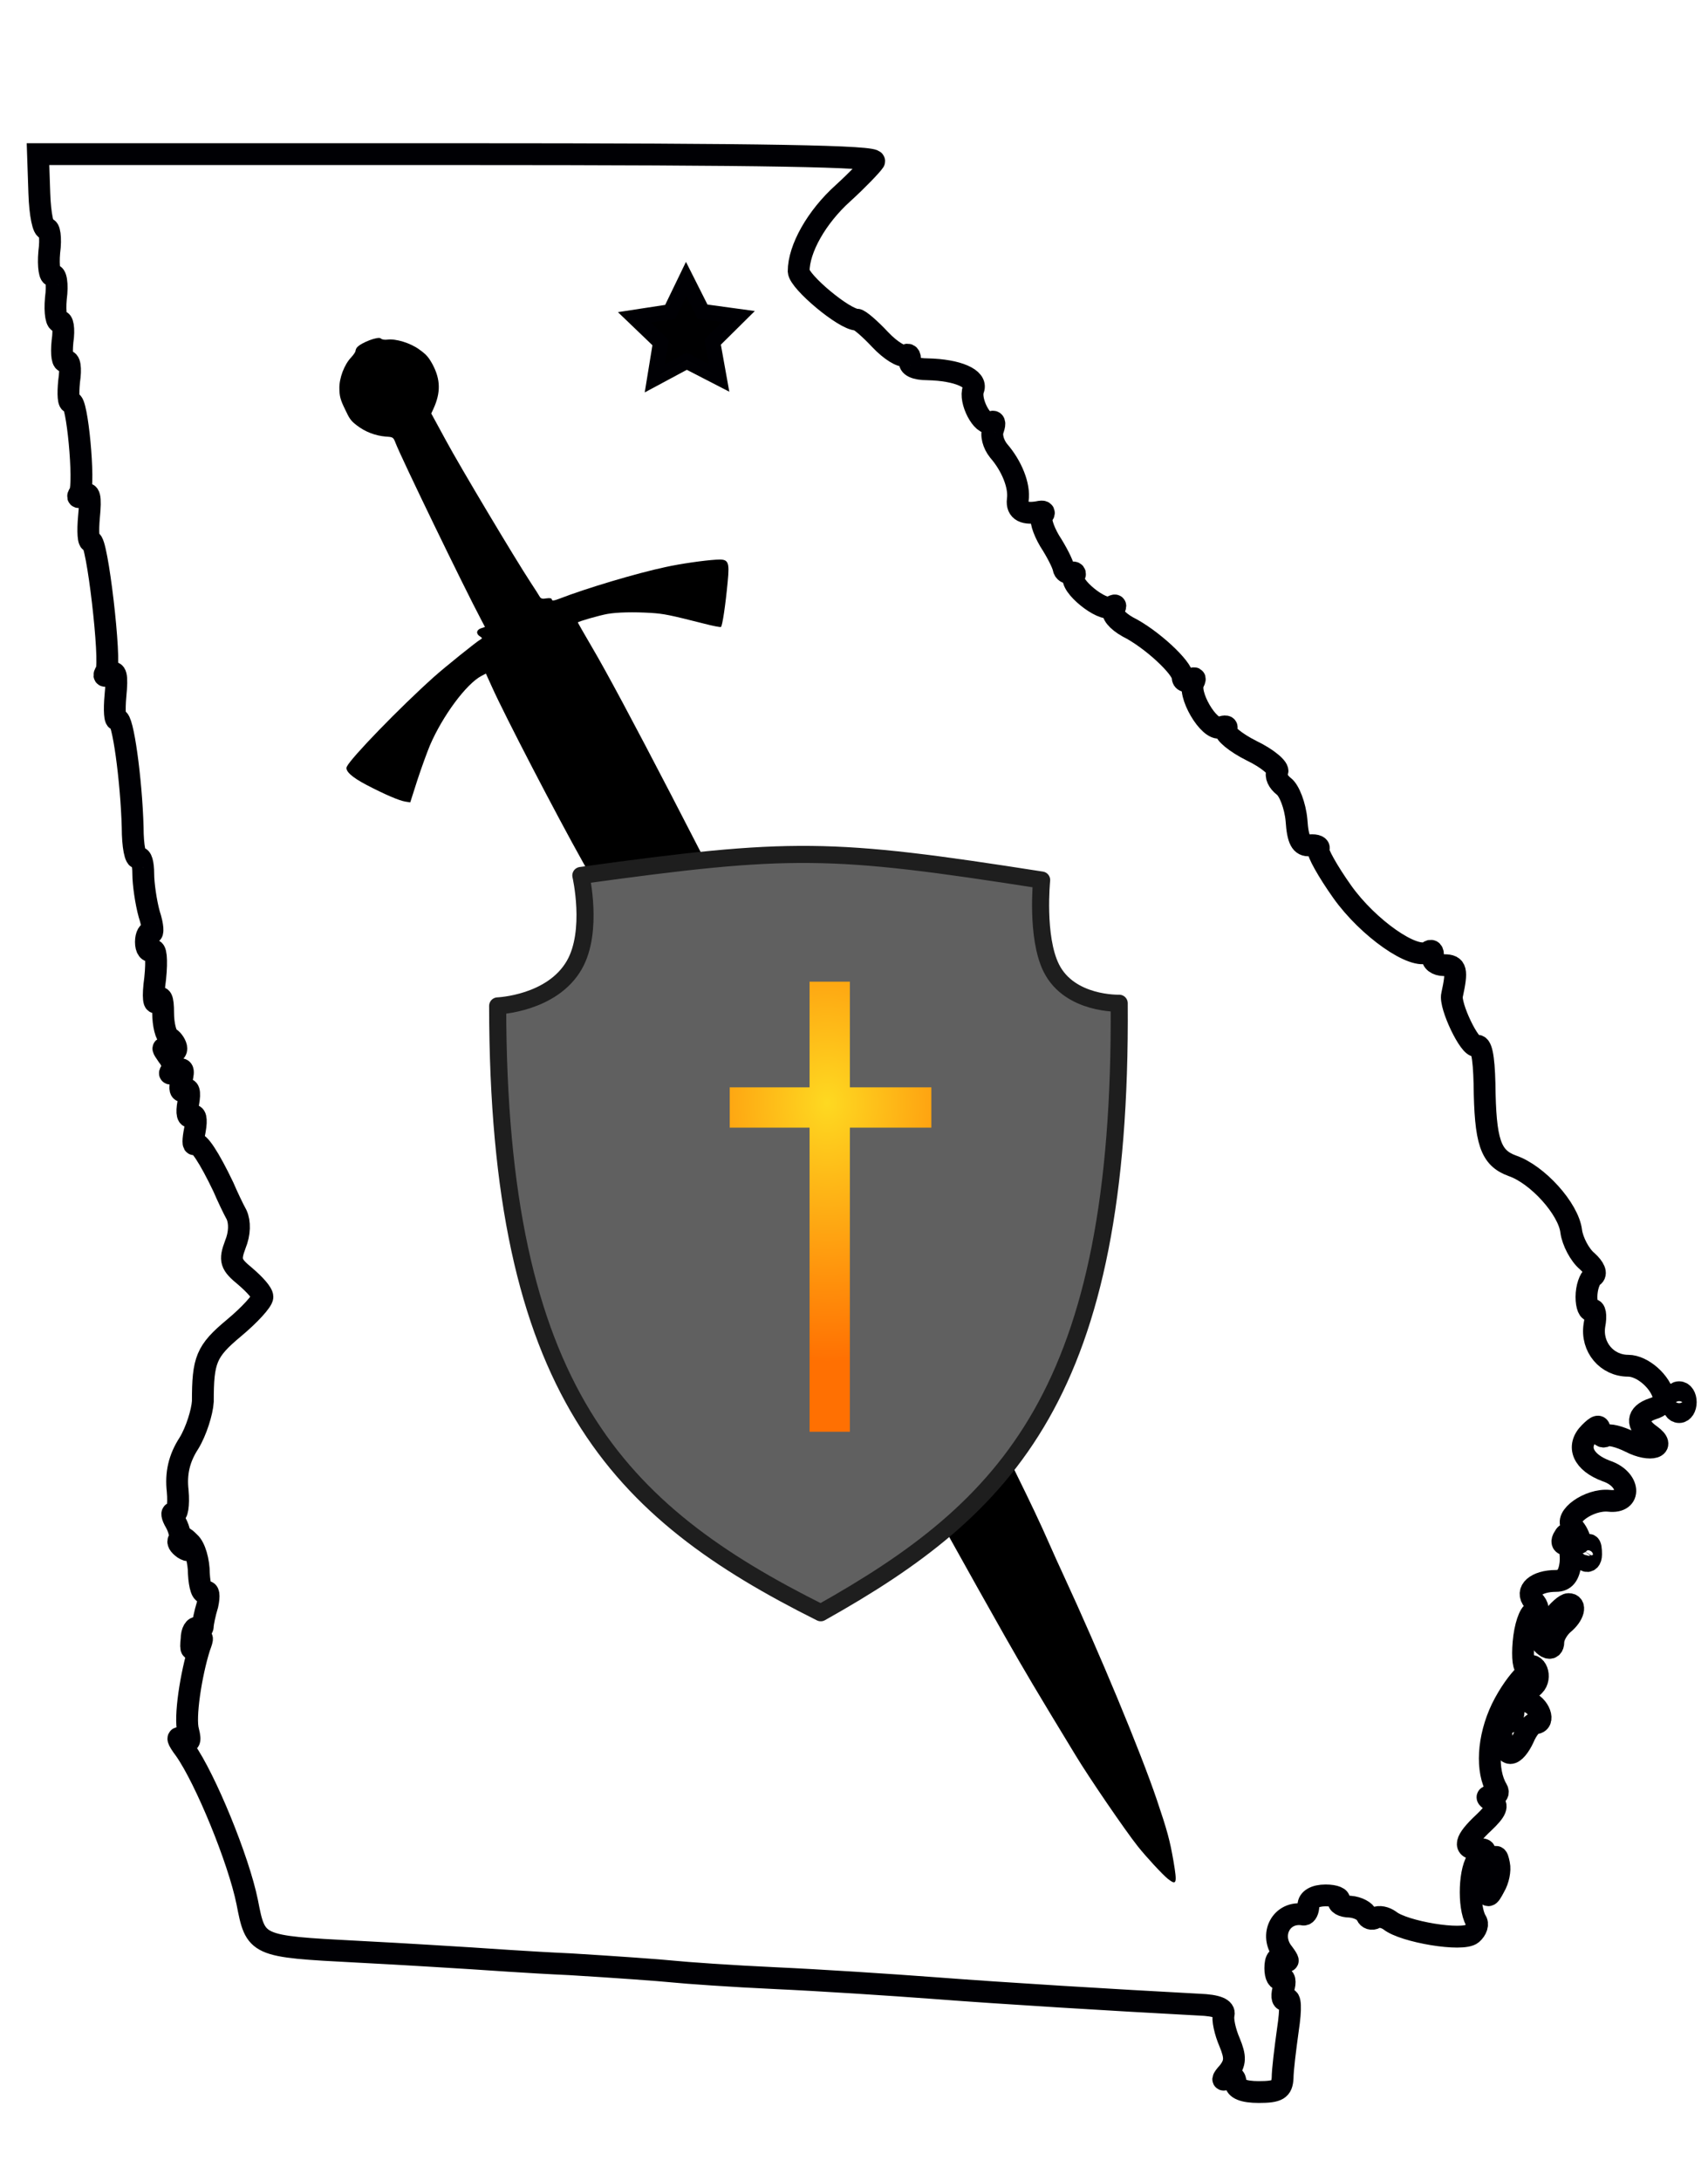 <?xml version="1.0" encoding="UTF-8" standalone="no"?>
<svg
   xmlns:dc="http://purl.org/dc/elements/1.1/"
   xmlns:cc="http://creativecommons.org/ns#"
   xmlns:rdf="http://www.w3.org/1999/02/22-rdf-syntax-ns#"
   xmlns:svg="http://www.w3.org/2000/svg"
   xmlns="http://www.w3.org/2000/svg"
   xmlns:xlink="http://www.w3.org/1999/xlink"
   version="1.1"
   height="755.36px"
   width="591.6px"
   id="svg2"
   viewBox="0 0 258.0 300.0">
  <defs
     id="defs31">
    <linearGradient
       id="linearGradient4753">
      <stop
         id="stop4749"
         offset="0"
         style="stop-color:#fed921;stop-opacity:1" />
      <stop
         id="stop4751"
         offset="1"
         style="stop-color:#ff7002;stop-opacity:1" />
    </linearGradient>
    <radialGradient
       gradientUnits="userSpaceOnUse"
       gradientTransform="matrix(2.04,-0.027,0.034,2.568,-272.012,-609.967)"
       r="15.228"
       fy="388.998"
       fx="250.105"
       cy="388.998"
       cx="250.105"
       id="radialGradient4757"
       xlink:href="#linearGradient4753" />
    <filter
       id="filter4937"
       style="color-interpolation-filters:sRGB;">
      <feFlood
         id="feFlood4927"
         result="flood"
         flood-color="rgb(0,0,0)"
         flood-opacity="0.498" />
      <feComposite
         id="feComposite4929"
         result="composite1"
         operator="in"
         in2="SourceGraphic"
         in="flood" />
      <feGaussianBlur
         id="feGaussianBlur4931"
         result="blur"
         stdDeviation="3"
         in="composite1" />
      <feOffset
         id="feOffset4933"
         result="offset"
         dy="2.6"
         dx="1.7" />
      <feComposite
         id="feComposite4935"
         result="composite2"
         operator="over"
         in2="offset"
         in="SourceGraphic" />
    </filter>
    <filter
       id="filter5009"
       style="color-interpolation-filters:sRGB;">
      <feFlood
         id="feFlood4999"
         result="flood"
         flood-color="rgb(0,0,0)"
         flood-opacity="0.498" />
      <feComposite
         id="feComposite5001"
         result="composite1"
         operator="in"
         in2="SourceGraphic"
         in="flood" />
      <feGaussianBlur
         id="feGaussianBlur5003"
         result="blur"
         stdDeviation="3"
         in="composite1" />
      <feOffset
         id="feOffset5005"
         result="offset"
         dy="1.8"
         dx="0.6" />
      <feComposite
         id="feComposite5007"
         result="composite2"
         operator="over"
         in2="offset"
         in="SourceGraphic" />
    </filter>
  </defs>
  <g
     id="g5028">
    <g
       id="g2427"
       style="fill:none;stroke:#000004;stroke-opacity:1;fill-opacity:1;stroke-width:3.297;stroke-miterlimit:4;stroke-dasharray:none">
      <path
         style="opacity:1;fill:none;fill-opacity:1;stroke:#000004;stroke-opacity:1;stroke-width:3.297;stroke-miterlimit:4;stroke-dasharray:none"
         id="path10"
         d="M 5.94,14.47 C 6.04,17.67 6.54,20.07 7.04,19.87 C 7.44,19.57 7.74,21.17 7.44,23.37 C 7.24,25.57 7.54,27.17 7.94,26.87 C 8.44,26.57 8.74,28.17 8.44,30.37 C 8.24,32.57 8.54,34.17 9.04,33.87 C 9.44,33.57 9.74,34.87 9.44,36.87 C 9.24,38.87 9.44,40.17 9.94,39.87 C 10.54,39.57 10.74,40.87 10.44,42.87 C 10.24,44.87 10.34,46.27 10.74,46.07 C 11.64,45.47 12.84,58.37 12.04,59.77 C 11.54,60.47 11.84,60.57 12.64,60.07 C 13.54,59.47 13.74,60.27 13.44,63.37 C 13.24,65.57 13.34,67.27 13.74,67.07 C 14.64,66.47 16.84,85.37 16.04,86.67 C 15.54,87.47 15.74,87.57 16.64,87.07 C 17.54,86.47 17.74,87.27 17.44,90.37 C 17.24,92.57 17.34,94.27 17.74,93.97 C 18.54,93.57 19.84,103.07 20.04,110.27 C 20.04,113.07 20.44,115.17 20.94,114.87 C 21.34,114.67 21.64,115.67 21.64,117.27 C 21.64,118.77 22.04,121.57 22.54,123.37 C 23.14,125.17 23.14,126.37 22.84,126.17 C 22.44,125.87 22.04,126.57 22.04,127.57 C 22.04,128.57 22.44,129.17 23.04,128.87 C 23.54,128.47 23.74,130.17 23.44,133.07 C 23.04,135.97 23.24,137.27 23.74,136.47 C 24.34,135.47 24.64,136.07 24.64,138.27 C 24.64,139.97 25.04,141.77 25.64,142.07 C 26.14,142.37 26.64,143.17 26.64,143.67 C 26.64,144.27 26.04,144.37 25.44,143.97 C 24.44,143.37 24.44,143.47 25.34,144.77 C 26.04,145.57 26.24,146.67 25.84,147.07 C 25.44,147.57 25.74,147.57 26.54,147.07 C 27.64,146.47 27.84,146.77 27.44,148.37 C 27.04,149.77 27.24,150.37 27.84,149.97 C 28.54,149.47 28.74,150.17 28.44,151.87 C 28.14,153.47 28.34,154.27 28.94,153.87 C 29.54,153.47 29.74,154.27 29.44,155.97 C 29.14,157.47 29.14,158.37 29.44,158.07 C 29.94,157.57 31.64,160.17 33.74,164.57 C 34.34,165.97 35.24,167.87 35.74,168.77 C 36.24,169.87 36.24,171.57 35.54,173.27 C 34.64,175.67 34.84,176.27 37.04,178.07 C 38.44,179.27 39.64,180.57 39.64,181.17 C 39.64,181.77 37.74,183.87 35.34,185.87 C 31.14,189.37 30.64,190.67 30.64,196.97 C 30.54,198.57 29.64,201.47 28.54,203.27 C 27.04,205.57 26.54,207.87 26.84,210.47 C 27.04,212.67 26.74,214.17 26.34,213.87 C 25.84,213.57 25.94,214.27 26.54,215.27 C 27.14,216.37 27.34,217.57 27.04,217.87 C 26.74,218.17 27.04,218.67 27.74,219.17 C 28.54,219.67 28.74,219.47 28.14,218.47 C 27.54,217.37 27.64,217.27 28.64,218.27 C 29.44,218.97 30.04,221.07 30.04,222.97 C 30.14,224.87 30.54,226.17 31.04,225.77 C 31.54,225.47 31.64,226.27 31.34,227.67 C 30.94,228.97 30.64,230.47 30.64,230.87 C 30.64,231.37 30.24,231.47 29.84,231.17 C 29.44,230.97 28.94,231.67 28.94,232.87 C 28.74,234.67 28.94,234.77 29.74,233.57 C 30.64,232.37 30.74,232.47 30.14,234.07 C 28.84,238.17 27.84,244.77 28.44,246.77 C 28.84,248.37 28.64,248.67 27.54,247.97 C 26.64,247.47 26.74,247.97 27.94,249.57 C 31.04,253.97 36.04,266.17 37.34,272.57 C 38.64,279.27 38.64,279.27 53.94,280.07 C 61.74,280.47 69.44,280.97 71.14,281.07 C 72.84,281.17 79.54,281.67 86.14,281.97 C 92.74,282.37 99.74,282.87 101.64,283.07 C 103.54,283.27 110.54,283.77 117.14,284.07 C 123.74,284.37 134.54,285.07 141.14,285.57 C 151.54,286.37 168.04,287.37 181.14,288.07 C 183.84,288.17 185.04,288.67 184.84,289.57 C 184.64,290.27 185.04,292.17 185.74,293.77 C 186.64,295.97 186.64,296.87 185.54,298.27 C 184.54,299.37 184.54,299.67 185.44,299.17 C 186.14,298.77 186.64,298.97 186.64,299.87 C 186.64,300.77 187.84,301.27 190.14,301.27 C 193.04,301.27 193.64,300.87 193.74,299.17 C 193.74,297.97 194.14,294.77 194.54,291.87 C 195.04,288.57 194.94,286.87 194.34,287.27 C 193.74,287.67 193.54,286.97 193.84,285.77 C 194.24,284.57 194.04,283.77 193.54,284.17 C 193.04,284.47 192.64,283.77 192.64,282.57 C 192.64,281.17 193.04,280.67 193.94,281.17 C 194.74,281.77 194.74,281.47 193.84,280.27 C 191.64,277.57 193.54,273.87 196.94,274.47 C 197.34,274.47 197.64,273.87 197.64,273.07 C 197.64,272.17 198.64,271.57 200.24,271.57 C 201.64,271.57 202.54,271.97 202.24,272.37 C 202.04,272.77 202.74,273.27 203.94,273.27 C 205.14,273.37 206.24,273.97 206.44,274.57 C 206.64,275.07 207.24,275.27 207.74,274.97 C 208.34,274.67 209.24,274.87 209.94,275.37 C 212.04,277.07 220.94,278.57 222.34,277.37 C 223.04,276.77 223.34,275.87 222.94,275.37 C 221.74,273.27 221.94,267.37 223.34,265.97 C 224.64,264.77 224.54,264.57 223.24,264.57 C 220.94,264.57 221.24,263.27 224.14,260.57 C 226.04,258.77 226.34,257.97 225.44,257.37 C 224.44,256.77 224.44,256.57 225.44,256.57 C 226.14,256.57 226.44,256.07 226.14,255.57 C 224.44,252.77 224.74,247.77 226.84,243.37 C 229.04,238.87 232.64,235.47 231.24,239.27 C 230.64,240.67 230.84,240.77 231.74,239.87 C 232.94,238.67 232.04,236.17 230.64,237.07 C 230.14,237.37 229.94,235.67 230.14,233.37 C 230.34,230.97 231.04,228.97 231.64,228.77 C 232.44,228.47 232.44,227.97 231.64,227.07 C 230.34,225.57 232.04,224.07 235.04,224.07 C 236.34,224.07 237.04,223.27 237.24,221.27 C 237.34,219.77 237.04,218.57 236.54,218.57 C 235.94,218.57 235.84,218.07 236.24,217.47 C 236.64,216.67 237.14,216.77 237.74,217.67 C 238.24,218.47 238.64,218.57 238.64,218.07 C 238.64,217.47 238.14,216.47 237.54,215.87 C 236.14,214.47 240.04,211.67 243.04,211.97 C 246.54,212.37 246.24,208.67 242.64,207.47 C 239.14,206.17 238.04,203.77 240.14,201.67 C 241.24,200.57 241.64,200.47 241.64,201.37 C 241.64,202.07 242.04,202.47 242.54,202.17 C 243.04,201.87 244.64,202.27 246.24,203.07 C 249.34,204.67 251.84,203.87 249.34,202.07 C 247.04,200.47 247.24,198.87 249.64,198.07 C 250.74,197.77 251.54,196.97 251.34,196.37 C 250.94,194.07 248.14,191.57 245.94,191.57 C 242.74,191.57 240.34,188.77 240.84,185.47 C 241.14,183.97 240.94,182.87 240.44,183.17 C 240.04,183.47 239.64,182.57 239.64,181.17 C 239.64,179.77 240.14,178.37 240.64,178.07 C 241.24,177.67 240.84,176.77 239.74,175.77 C 238.64,174.87 237.54,172.77 237.34,171.27 C 236.94,167.87 232.24,162.67 228.44,161.37 C 225.14,160.17 224.34,157.77 224.24,148.97 C 224.14,144.77 223.74,142.97 223.04,143.27 C 222.04,143.67 218.94,137.17 219.34,135.57 C 220.14,131.87 220.04,131.07 218.14,131.07 C 217.04,131.07 216.24,130.47 216.44,129.77 C 216.54,128.97 216.24,128.67 215.74,129.07 C 213.64,130.37 206.64,125.47 202.74,119.97 C 200.54,116.87 198.94,113.97 199.14,113.57 C 199.44,113.17 198.84,112.87 197.84,112.97 C 196.54,113.07 196.04,112.17 195.84,109.17 C 195.64,106.97 194.74,104.67 193.94,104.07 C 193.04,103.37 192.64,102.47 192.94,101.87 C 193.24,101.37 191.54,99.87 189.04,98.67 C 186.64,97.47 184.84,95.97 185.14,95.47 C 185.54,94.97 185.14,94.87 184.34,95.17 C 182.64,95.77 179.24,89.97 180.34,88.27 C 180.64,87.67 180.44,87.57 179.84,87.97 C 179.14,88.37 178.64,88.17 178.64,87.57 C 178.64,86.17 173.94,81.77 170.34,79.97 C 168.74,79.07 167.84,77.97 168.24,77.37 C 168.64,76.67 168.54,76.57 167.84,76.97 C 166.54,77.77 161.44,73.67 162.24,72.37 C 162.54,71.87 162.34,71.67 161.84,71.77 C 161.24,71.97 160.74,71.67 160.64,71.07 C 160.54,70.47 159.64,68.67 158.54,66.97 C 157.54,65.27 157.04,63.57 157.44,63.17 C 157.84,62.77 157.74,62.47 157.14,62.57 C 154.74,63.07 153.54,62.47 153.74,60.77 C 154.04,58.67 152.84,55.67 150.84,53.37 C 150.04,52.37 149.64,50.97 150.04,50.07 C 150.34,49.17 150.24,48.77 149.64,49.07 C 148.44,49.77 146.34,45.77 147.04,44.07 C 147.64,42.47 144.64,41.17 140.14,41.07 C 138.24,41.07 137.24,40.57 137.44,39.77 C 137.54,38.97 137.24,38.67 136.74,38.97 C 136.24,39.27 134.54,38.27 132.94,36.57 C 131.44,34.97 129.84,33.57 129.44,33.57 C 127.54,33.57 120.74,27.87 120.64,26.27 C 120.64,22.87 123.34,18.07 127.34,14.47 C 129.54,12.47 131.64,10.27 132.04,9.67 C 132.54,8.87 116.14,8.57 69.24,8.57 L 5.74,8.57 L 5.94,14.47 z" />
      <path
         style="fill:none;fill-opacity:1;opacity:1;stroke:#000004;stroke-opacity:1;stroke-width:3.297;stroke-miterlimit:4;stroke-dasharray:none"
         id="path12"
         d="M 252.64,197.07 C 252.64,197.87 253.04,198.57 253.64,198.57 C 254.24,198.57 254.64,197.87 254.64,197.07 C 254.64,196.27 254.24,195.57 253.64,195.57 C 253.04,195.57 252.64,196.27 252.64,197.07 z" />
      <path
         style="fill:none;fill-opacity:1;opacity:1;stroke:#000004;stroke-opacity:1;stroke-width:3.297;stroke-miterlimit:4;stroke-dasharray:none"
         id="path14"
         d="M 239.14,219.47 C 238.84,219.97 238.94,220.67 239.44,220.97 C 239.94,221.27 240.34,220.87 240.34,220.07 C 240.34,218.37 240.04,218.17 239.14,219.47 z" />
      <path
         style="fill:none;fill-opacity:1;opacity:1;stroke:#000004;stroke-opacity:1;stroke-width:3.297;stroke-miterlimit:4;stroke-dasharray:none"
         id="path16"
         d="M 234.44,229.77 C 232.34,232.27 232.24,233.17 233.64,234.07 C 234.24,234.37 234.64,234.07 234.64,233.27 C 234.64,232.47 235.34,231.27 236.14,230.57 C 237.74,229.27 238.14,227.57 236.94,227.57 C 236.44,227.57 235.34,228.57 234.44,229.77 z" />
      <path
         style="fill:none;fill-opacity:1;opacity:1;stroke:#000004;stroke-opacity:1;stroke-width:3.297;stroke-miterlimit:4;stroke-dasharray:none"
         id="path18"
         d="M 228.64,243.67 C 228.64,244.67 228.14,245.57 227.54,245.57 C 226.94,245.57 226.64,246.57 226.84,247.77 C 227.04,249.07 227.54,250.07 228.14,250.07 C 228.74,250.07 229.54,249.07 230.14,247.77 C 230.64,246.57 231.44,245.57 231.84,245.57 C 233.54,245.57 232.54,242.77 230.64,242.27 C 229.14,241.87 228.64,242.27 228.64,243.67 z" />
      <path
         style="fill:none;fill-opacity:1;opacity:1;stroke:#000004;stroke-opacity:1;stroke-width:3.297;stroke-miterlimit:4;stroke-dasharray:none"
         id="path20"
         d="M 224.74,266.87 C 224.04,267.77 223.74,269.37 224.14,270.27 C 224.74,271.97 224.84,271.97 225.74,270.27 C 226.34,269.27 226.64,267.77 226.44,266.87 C 226.14,265.37 226.04,265.37 224.74,266.87 z" />
    </g>
    <path
       style="opacity:1;fill:#000001;fill-opacity:1;stroke:#000004;stroke-width:2.3;stroke-miterlimit:4;stroke-dasharray:none;stroke-opacity:1"
       id="path4604"
       d="m 98.898,42.446 0.885,-5.422 -3.965,-3.803 5.43,-0.834 2.391,-4.946 2.471,4.906 5.442,0.746 -3.903,3.866 0.972,5.407 -4.883,-2.517 z" />
    <g
       id="g4671"
       transform="matrix(0.019,-0.01,-0.01,-0.019,126.899,306.837)"
       style="fill:#000000;stroke:none">
      <path
         id="path4669"
         d="m 2830,12673 c -8,-3 -18,-11 -22,-18 -4,-6 -25,-17 -47,-25 -67,-22 -145,-91 -177,-157 -24,-47 -30,-74 -32,-145 -4,-76 -1,-94 21,-141 30,-66 81,-124 142,-163 46,-28 46,-29 41,-74 -13,-108 -47,-1122 -46,-1381 v -56 l -30,5 c -35,5 -50,-19 -31,-49 9,-16 8,-19 -8,-19 -28,0 -320,-57 -414,-81 -311,-78 -781,-232 -835,-273 -26,-19 -4,-81 63,-178 83,-120 153,-206 187,-231 l 28,-21 117,115 c 65,63 152,142 193,176 176,142 427,263 548,263 h 35 l -6,-102 c -14,-222 -18,-1014 -8,-1388 25,-924 30,-1269 35,-2450 8,-1651 24,-2711 56,-3755 9,-277 17,-439 50,-970 11,-187 63,-633 89,-771 18,-95 62,-259 81,-302 32,-71 43,-60 93,93 46,142 61,210 97,435 57,358 124,1101 155,1705 3,66 10,179 15,250 20,278 30,684 40,1545 12,1109 18,1549 31,2225 30,1641 38,2913 19,3299 -5,110 -8,201 -7,203 6,5 159,-27 212,-44 66,-21 170,-73 274,-136 80,-49 110,-74 298,-243 45,-41 86,-74 92,-74 11,0 98,118 190,259 80,122 80,140 2,175 -82,37 -237,92 -339,120 -202,57 -569,129 -764,151 -42,5 -56,10 -52,20 4,8 -7,17 -30,25 -27,8 -36,17 -36,33 0,12 -5,65 -10,118 -19,196 -60,952 -62,1161 l -3,216 30,23 c 98,76 139,158 139,276 -1,60 -6,83 -33,137 -34,71 -112,148 -168,168 -17,6 -34,19 -36,28 -6,23 -134,39 -177,23 z" />
    </g>
    <g
       id="g5013"
       transform="translate(-128.183,-232.934)">
      <path
         id="path4727"
         d="m 215.321,348.657 c 31.829,-4.393 37.667,-4.305 69.605,0.689 0,0 -0.87,8.627 1.462,13.296 2.779,5.563 10.254,5.311 10.254,5.311 0.432,58.815 -16.825,76.211 -45.081,92.061 -30.692,-15.337 -48.761,-33.47 -48.805,-91.658 0,0 8.226,-0.307 11.59,-6.202 2.917,-5.112 0.975,-13.498 0.975,-13.498 z"
         style="fill:#606060;fill-opacity:1;stroke:#1e1e1e;stroke-width:2.58;stroke-linecap:butt;stroke-linejoin:round;stroke-miterlimit:4;stroke-dasharray:none;stroke-opacity:1;filter:url(#filter5009)" />
      <path
         id="rect4731"
         d="m 248.77,363.894 v 15.96 h -12.06 v 6.091 h 12.06 v 45.928 h 6.092 v -45.928 h 12.305 v -6.091 h -12.305 v -15.96 z"
         style="opacity:1;fill:url(#radialGradient4757);fill-opacity:1;stroke:none;stroke-width:2.58;stroke-linejoin:round;stroke-miterlimit:4;stroke-dasharray:none;stroke-opacity:1;filter:url(#filter4937)" />
    </g>
  </g>
</svg>
